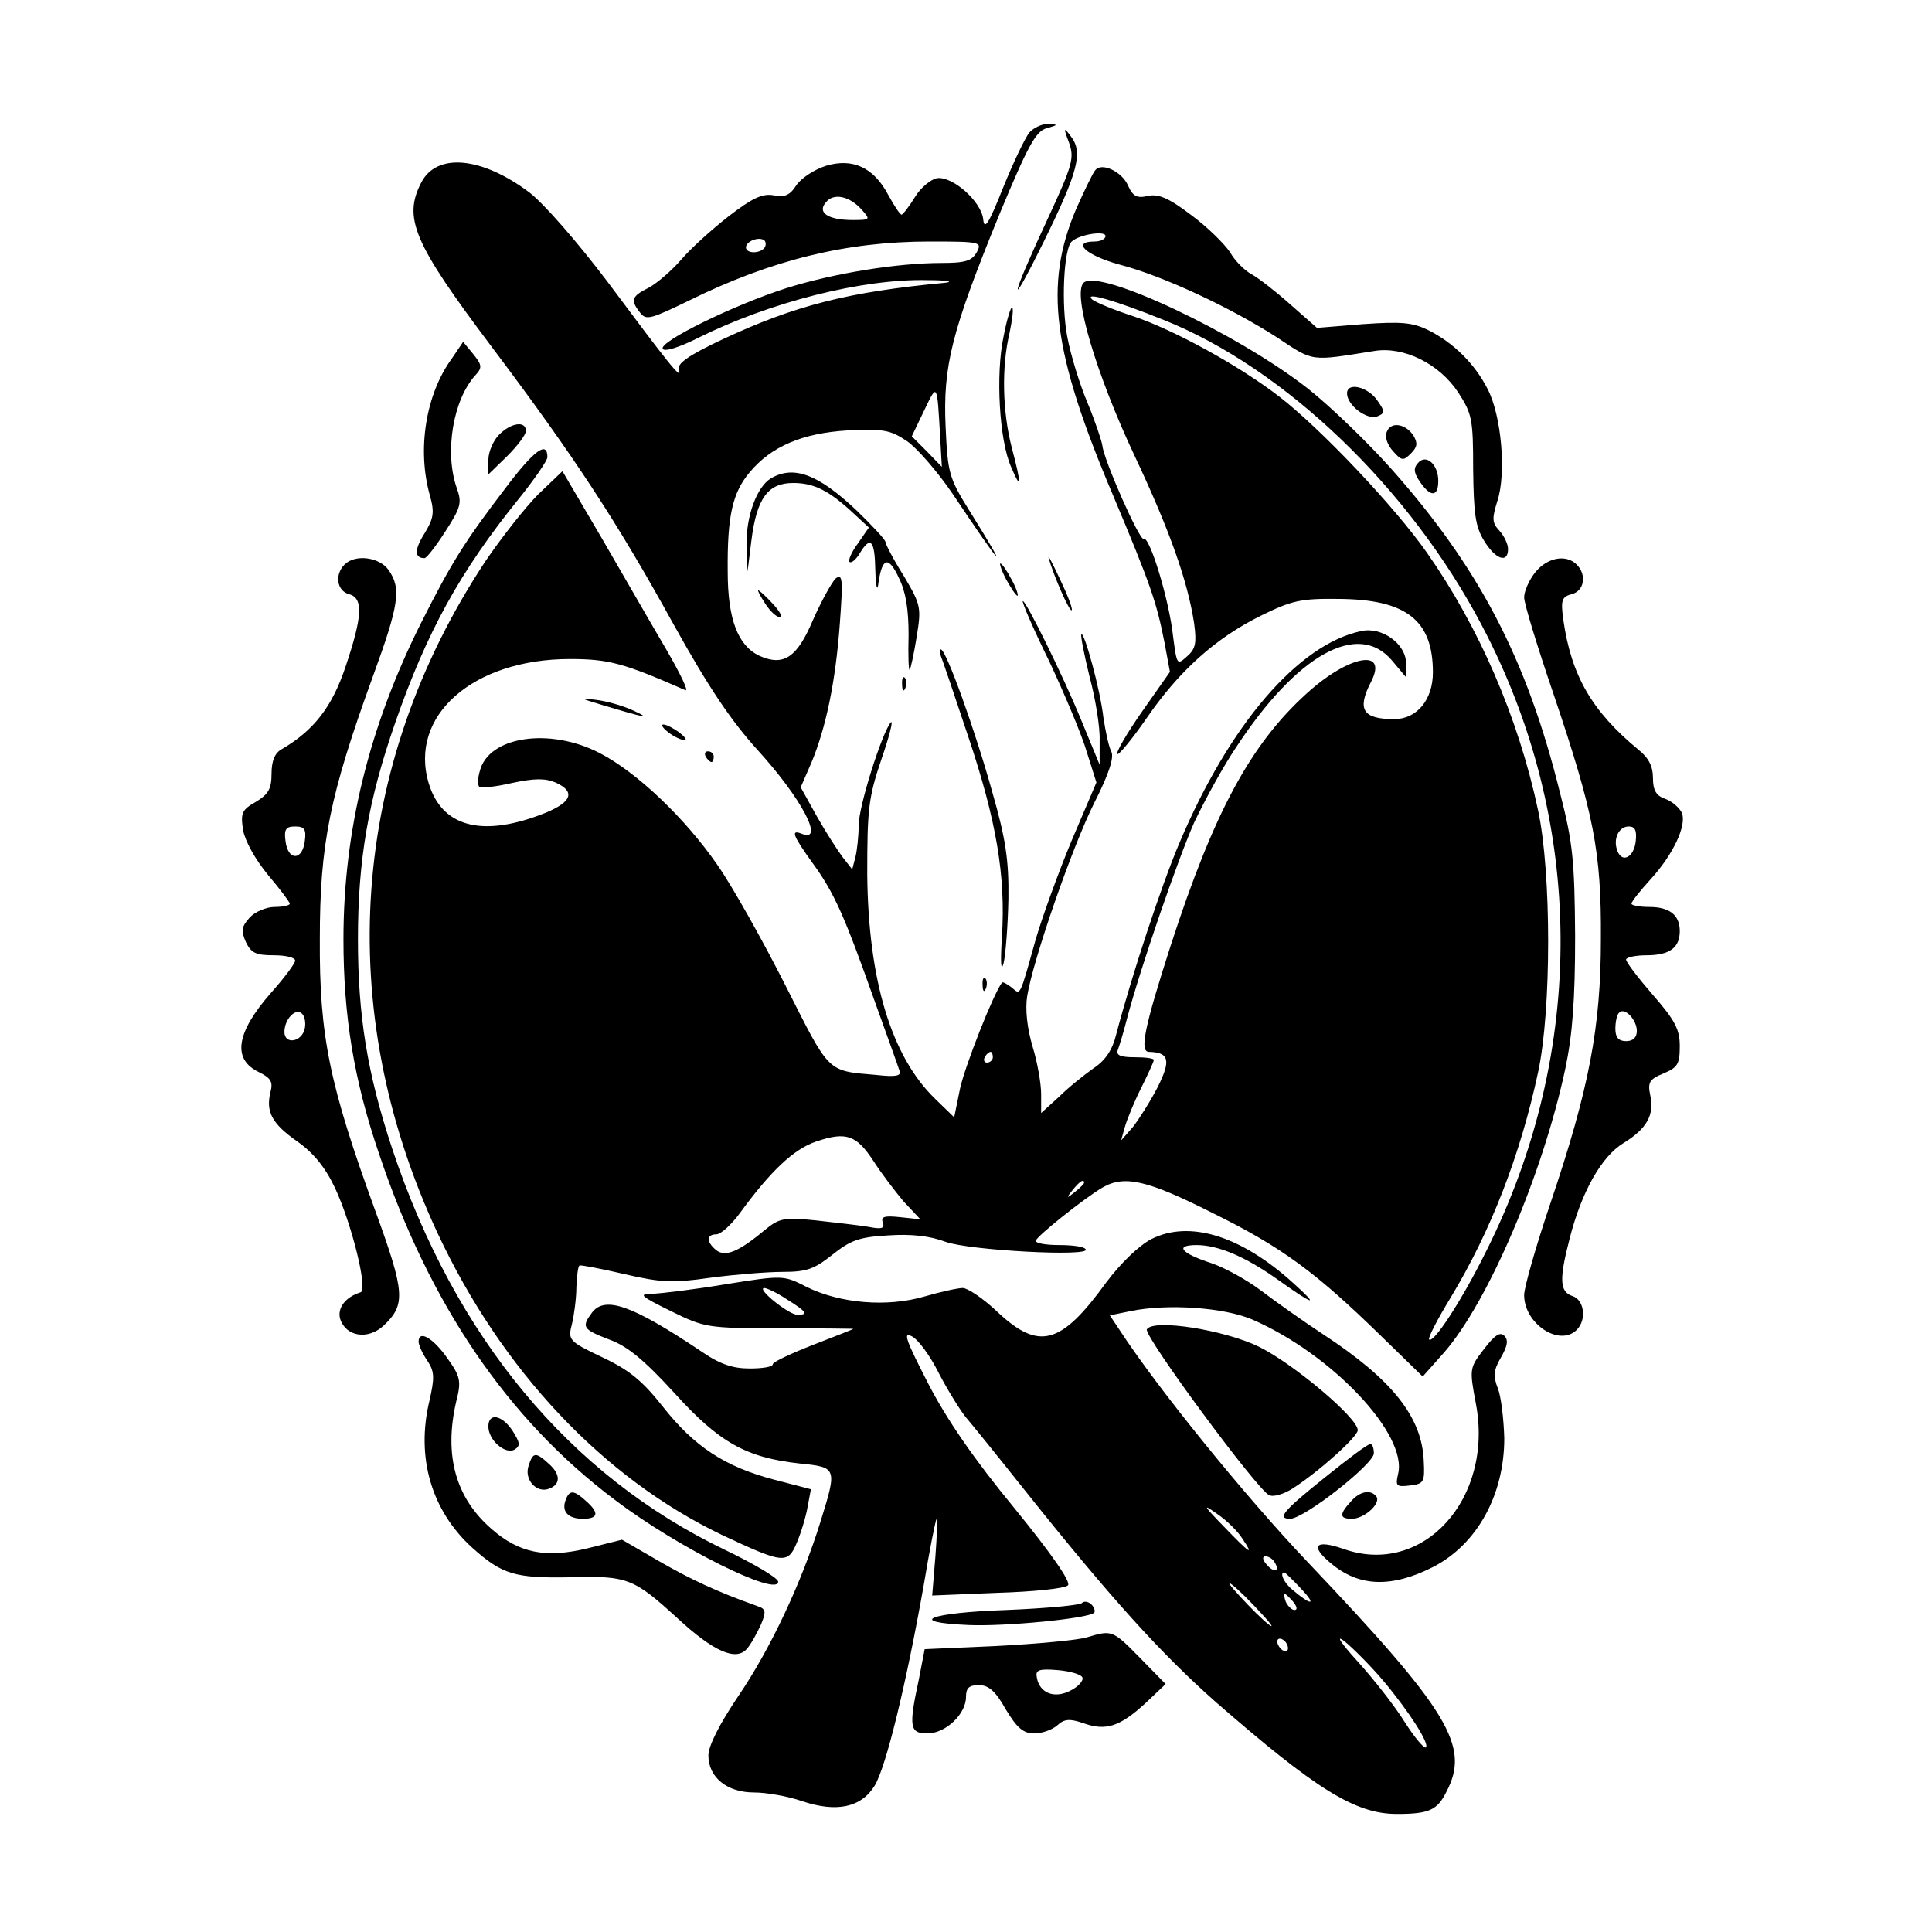 <?xml version="1.0" standalone="no"?>
<!DOCTYPE svg PUBLIC "-//W3C//DTD SVG 20010904//EN"
 "http://www.w3.org/TR/2001/REC-SVG-20010904/DTD/svg10.dtd">
<svg version="1.0" xmlns="http://www.w3.org/2000/svg"
 width="360pt" height="360pt" viewBox="0 0 360 360"
 preserveAspectRatio="xMidYMid meet">

<g transform="translate(0,360) scale(0.1,-0.1)"
fill="#000000" stroke="none">
<path d="M1918 3353 c-8 -10 -30 -56 -49 -103 -27 -68 -35 -80 -37 -58 -4 33
-57 80 -86 76 -11 -2 -30 -17 -41 -35 -11 -18 -22 -32 -25 -33 -3 0 -14 17
-25 37 -27 51 -66 69 -116 54 -22 -7 -46 -23 -55 -36 -12 -19 -22 -23 -42 -19
-21 4 -40 -5 -83 -38 -31 -24 -71 -60 -89 -81 -18 -21 -46 -45 -61 -53 -32
-16 -35 -23 -16 -47 11 -14 19 -12 91 23 154 76 294 110 448 110 96 0 98 -1
88 -20 -9 -16 -21 -20 -65 -20 -83 0 -201 -19 -290 -47 -97 -31 -238 -100
-230 -113 3 -6 31 3 63 19 136 68 309 112 431 109 36 0 50 -3 31 -5 -180 -17
-278 -42 -413 -105 -66 -31 -86 -46 -82 -57 7 -22 -19 11 -133 164 -56 74
-118 145 -145 166 -89 67 -173 75 -202 19 -34 -66 -15 -112 131 -306 155 -206
233 -325 340 -519 64 -115 106 -178 157 -234 80 -88 124 -171 82 -155 -22 9
-19 -1 19 -54 41 -56 60 -100 116 -258 23 -64 44 -122 46 -129 4 -10 -7 -12
-43 -8 -93 8 -86 2 -169 166 -42 83 -99 185 -127 225 -60 87 -150 173 -220
209 -93 48 -207 31 -223 -34 -4 -13 -4 -26 -1 -29 3 -3 31 0 61 7 42 9 62 9
81 1 40 -18 30 -39 -30 -61 -110 -41 -182 -20 -206 59 -38 126 82 232 263 232
73 0 101 -8 215 -58 7 -3 -9 30 -35 75 -26 44 -80 138 -120 207 l-74 126 -45
-43 c-24 -24 -68 -80 -98 -124 -253 -382 -285 -833 -90 -1252 120 -257 309
-457 530 -563 115 -54 123 -55 140 -14 8 19 17 49 20 67 l6 32 -69 18 c-91 24
-148 61 -207 136 -38 48 -62 68 -113 92 -63 30 -64 32 -56 63 4 17 8 48 8 68
1 21 3 39 6 40 3 1 40 -6 83 -16 69 -16 90 -17 160 -7 45 6 106 11 135 11 45
0 59 5 93 32 34 27 50 33 104 36 43 3 78 -1 107 -12 44 -16 271 -28 261 -14
-2 5 -24 8 -49 8 -24 0 -44 3 -44 8 1 8 90 79 124 99 41 24 84 14 205 -47 130
-64 193 -111 314 -229 l78 -76 40 45 c82 94 184 332 226 530 13 62 18 127 18
245 -1 140 -4 174 -28 267 -62 251 -152 422 -316 606 -42 47 -111 114 -154
148 -130 102 -390 225 -418 197 -21 -21 24 -171 95 -322 66 -140 99 -234 111
-312 5 -37 3 -48 -13 -62 -19 -17 -19 -16 -26 36 -7 68 -44 189 -55 183 -7 -5
-74 146 -77 174 -1 8 -13 44 -27 78 -15 35 -32 91 -38 123 -12 60 -7 166 8
179 14 13 63 21 63 10 0 -5 -9 -10 -20 -10 -45 0 -16 -26 46 -43 81 -21 207
-80 294 -136 69 -46 61 -44 181 -25 55 9 121 -24 156 -77 26 -40 28 -50 28
-143 1 -82 4 -107 20 -133 21 -35 45 -44 45 -16 0 9 -7 24 -16 34 -14 15 -14
23 -4 55 17 51 8 159 -18 209 -24 47 -63 86 -111 110 -29 14 -49 16 -121 11
l-86 -7 -50 44 c-27 24 -59 49 -72 56 -13 7 -31 25 -40 41 -10 15 -42 47 -72
69 -42 32 -61 40 -81 36 -20 -5 -28 -1 -37 19 -11 26 -49 44 -61 29 -4 -4 -20
-37 -36 -73 -60 -141 -44 -267 69 -533 71 -169 81 -199 96 -275 l10 -54 -52
-74 c-28 -40 -49 -76 -46 -79 2 -3 27 27 54 66 61 89 129 150 214 192 57 28
74 32 145 31 126 -1 175 -40 175 -137 0 -51 -30 -87 -72 -87 -59 0 -70 18 -43
70 32 63 -42 49 -120 -22 -105 -95 -173 -222 -253 -468 -50 -155 -59 -200 -41
-200 38 -1 41 -16 16 -66 -14 -27 -35 -60 -46 -74 l-22 -25 7 25 c4 14 17 46
30 72 13 26 24 50 24 53 0 3 -16 5 -36 5 -27 0 -35 4 -31 14 3 8 11 34 17 58
26 98 95 297 125 365 19 40 53 103 78 140 114 174 228 237 291 162 l26 -31 0
26 c0 36 -45 69 -84 60 -117 -25 -245 -174 -338 -394 -33 -77 -90 -250 -118
-357 -7 -29 -20 -49 -43 -64 -17 -12 -47 -36 -64 -53 l-33 -30 0 35 c0 20 -7
60 -16 89 -10 34 -14 69 -10 94 11 68 84 278 125 360 27 53 37 84 32 95 -5 9
-11 38 -15 64 -6 53 -36 161 -41 155 -2 -2 5 -37 15 -78 11 -41 20 -95 19
-120 l0 -45 -33 80 c-35 86 -104 225 -110 225 -3 0 19 -51 49 -112 29 -62 61
-138 70 -169 l18 -57 -46 -108 c-25 -60 -55 -143 -67 -184 -31 -111 -28 -104
-45 -90 -9 7 -17 11 -18 9 -17 -23 -69 -156 -78 -197 l-11 -54 -35 34 c-82 79
-125 221 -127 418 0 121 2 143 26 214 15 43 23 75 18 70 -16 -18 -60 -156 -60
-192 0 -20 -3 -47 -6 -59 l-6 -23 -18 23 c-9 12 -31 46 -48 76 l-30 54 20 46
c27 65 45 150 53 260 6 82 5 93 -8 83 -7 -7 -26 -41 -42 -77 -30 -71 -55 -87
-100 -67 -40 19 -59 68 -59 157 -1 104 9 147 41 185 40 48 98 73 183 78 66 3
79 1 110 -20 19 -13 57 -57 85 -98 95 -142 109 -156 31 -31 -38 61 -40 70 -44
156 -5 113 11 177 100 395 54 130 68 155 88 161 22 6 22 7 4 8 -11 1 -28 -7
-36 -16z m-312 -144 c16 -18 16 -19 -17 -19 -46 0 -67 14 -50 33 14 18 44 12
67 -14z m-181 -70 c-8 -12 -35 -12 -35 0 0 11 22 20 33 14 4 -2 5 -9 2 -14z
m743 -135 c226 -90 459 -314 593 -569 193 -366 196 -793 8 -1167 -45 -91 -98
-172 -106 -164 -3 2 15 37 40 78 75 124 130 266 163 420 25 116 25 371 0 488
-37 174 -111 343 -207 480 -61 87 -198 231 -274 290 -76 59 -199 126 -274 151
-37 12 -70 26 -76 31 -16 15 41 -1 133 -38z m-416 -221 l3 -53 -28 29 -28 28
23 48 c25 52 24 53 30 -52z m98 -1153 c0 -5 -5 -10 -11 -10 -5 0 -7 5 -4 10 3
6 8 10 11 10 2 0 4 -4 4 -10z m-222 -194 c14 -22 40 -56 56 -75 l31 -33 -38 4
c-29 3 -36 1 -32 -10 4 -11 -2 -13 -27 -8 -18 3 -62 8 -98 12 -60 6 -68 4 -95
-18 -49 -41 -74 -51 -91 -37 -18 15 -18 29 1 29 8 0 28 18 44 40 57 78 100
119 142 133 56 19 75 12 107 -37z m392 -40 c0 -2 -8 -10 -17 -17 -16 -13 -17
-12 -4 4 13 16 21 21 21 13z"/>
<path d="M1992 3334 c10 -28 7 -41 -39 -140 -71 -152 -77 -184 -8 -44 64 130
73 166 51 195 -14 19 -15 18 -4 -11z"/>
<path d="M1870 2973 c-15 -70 -8 -194 14 -243 19 -45 20 -35 1 37 -17 66 -19
149 -4 212 5 24 8 46 5 48 -2 3 -10 -22 -16 -54z"/>
<path d="M842 2932 c-49 -67 -65 -170 -41 -255 9 -32 7 -43 -10 -71 -19 -30
-19 -46 0 -46 4 0 21 22 39 50 29 45 31 53 21 81 -23 66 -7 164 35 210 13 14
12 19 -4 39 l-19 23 -21 -31z"/>
<path d="M2510 2867 c0 -22 37 -50 56 -43 15 6 15 9 1 29 -17 26 -57 36 -57
14z"/>
<path d="M930 2790 c-11 -11 -20 -32 -20 -47 l0 -27 35 34 c19 19 35 40 35 47
0 19 -27 16 -50 -7z"/>
<path d="M2584 2795 c-4 -9 1 -24 12 -36 16 -18 19 -18 33 -4 12 12 13 19 5
33 -15 23 -43 27 -50 7z"/>
<path d="M943 2692 c-78 -102 -102 -141 -158 -252 -97 -193 -145 -388 -145
-590 0 -142 19 -261 66 -399 94 -281 240 -496 440 -646 117 -89 305 -182 304
-152 -1 7 -45 33 -99 59 -290 139 -503 396 -620 747 -47 142 -64 249 -64 391
0 147 19 258 69 402 59 170 121 283 231 419 29 36 53 71 53 77 0 31 -24 14
-77 -56z"/>
<path d="M2642 2737 c-9 -10 -7 -19 4 -35 20 -29 34 -28 34 2 0 31 -23 51 -38
33z"/>
<path d="M1437 2709 c-27 -16 -47 -71 -46 -126 l2 -48 7 57 c10 80 31 108 78
108 39 0 67 -14 114 -58 l27 -25 -20 -29 c-12 -16 -19 -32 -16 -35 3 -3 12 4
19 16 20 33 28 25 29 -31 1 -34 4 -42 6 -23 7 47 19 49 38 8 13 -26 18 -59 18
-106 -1 -38 0 -67 2 -65 2 2 8 30 13 61 9 55 8 60 -24 114 -19 30 -34 59 -34
63 0 4 -24 30 -54 59 -72 68 -117 84 -159 60z"/>
<path d="M1954 2560 c9 -32 39 -101 43 -97 2 3 -8 29 -22 58 -14 30 -23 47
-21 39z"/>
<path d="M642 2548 c-19 -19 -14 -49 8 -55 27 -7 26 -40 -6 -135 -25 -75 -59
-119 -119 -154 -13 -7 -19 -22 -19 -46 0 -28 -6 -38 -29 -52 -26 -15 -29 -20
-24 -53 4 -21 23 -55 47 -84 22 -26 40 -50 40 -53 0 -3 -13 -6 -28 -6 -16 0
-37 -9 -47 -20 -15 -17 -16 -24 -7 -45 10 -21 19 -25 52 -25 22 0 40 -4 40
-10 0 -5 -20 -32 -45 -60 -65 -74 -73 -124 -22 -148 22 -11 26 -18 21 -37 -9
-37 3 -59 50 -92 30 -21 52 -48 70 -86 31 -66 62 -190 48 -195 -29 -9 -44 -30
-38 -50 11 -33 52 -39 81 -12 41 39 40 61 -15 212 -86 236 -105 327 -104 508
0 177 18 267 99 490 49 134 53 164 29 198 -17 24 -62 30 -82 10z m-74 -515
c-2 -17 -9 -28 -18 -28 -9 0 -16 11 -18 28 -3 22 1 27 18 27 17 0 21 -5 18
-27z m0 -349 c-5 -26 -38 -31 -38 -7 0 24 21 46 33 34 5 -5 7 -17 5 -27z"/>
<path d="M2861 2534 c-12 -15 -21 -36 -21 -47 0 -12 25 -93 55 -181 75 -222
89 -293 88 -456 0 -164 -22 -279 -94 -492 -27 -80 -49 -157 -49 -171 0 -54 66
-97 98 -65 19 19 14 56 -8 63 -24 8 -25 31 -5 108 22 86 59 152 100 177 44 27
58 53 50 89 -5 24 -2 30 25 41 26 11 30 17 30 51 0 31 -9 48 -50 95 -27 31
-50 61 -50 66 0 4 17 8 38 8 43 0 62 14 62 45 0 30 -19 45 -57 45 -18 0 -33 3
-33 6 0 4 16 24 36 46 42 46 67 100 58 123 -4 9 -17 21 -30 26 -18 6 -24 16
-24 40 0 21 -8 37 -27 52 -87 72 -125 138 -140 242 -5 37 -3 43 16 48 23 6 28
36 9 55 -20 20 -55 13 -77 -14z m187 -501 c-3 -30 -25 -42 -34 -19 -9 22 2 46
21 46 12 0 15 -8 13 -27z m2 -354 c0 -12 -7 -19 -20 -19 -14 0 -20 7 -20 23 0
13 3 27 7 30 10 11 33 -13 33 -34z"/>
<path d="M1875 2520 c9 -16 18 -30 21 -30 2 0 -2 14 -11 30 -9 17 -18 30 -21
30 -2 0 2 -13 11 -30z"/>
<path d="M1426 2475 c9 -14 21 -25 27 -25 6 0 0 11 -13 25 -13 14 -25 25 -27
25 -2 0 4 -11 13 -25z"/>
<path d="M1753 2378 c3 -7 26 -75 51 -150 53 -158 70 -260 63 -373 -3 -47 -2
-68 3 -50 4 17 8 71 9 120 1 72 -5 112 -30 199 -31 112 -86 266 -96 266 -2 0
-2 -6 0 -12z"/>
<path d="M1681 2324 c0 -11 3 -14 6 -6 3 7 2 16 -1 19 -3 4 -6 -2 -5 -13z"/>
<path d="M1120 2287 c83 -25 95 -27 60 -11 -19 9 -51 18 -70 20 -31 4 -30 3
10 -9z"/>
<path d="M1246 2235 c10 -8 24 -14 29 -14 6 0 1 6 -9 14 -11 8 -24 15 -30 15
-5 0 -1 -7 10 -15z"/>
<path d="M1315 2190 c3 -5 8 -10 11 -10 2 0 4 5 4 10 0 6 -5 10 -11 10 -5 0
-7 -4 -4 -10z"/>
<path d="M1831 1764 c0 -11 3 -14 6 -6 3 7 2 16 -1 19 -3 4 -6 -2 -5 -13z"/>
<path d="M2145 1291 c-24 -13 -57 -45 -84 -81 -84 -116 -125 -127 -202 -55
-26 25 -56 45 -65 45 -9 0 -41 -7 -72 -16 -69 -20 -156 -13 -219 18 -43 22
-44 22 -151 5 -59 -10 -120 -17 -137 -18 -26 0 -22 -4 35 -32 63 -31 68 -32
203 -32 75 0 137 -1 137 -1 0 -1 -34 -14 -75 -30 -41 -16 -75 -32 -75 -36 0
-5 -19 -8 -43 -8 -32 0 -56 8 -92 33 -127 85 -178 103 -202 71 -20 -27 -17
-31 32 -50 34 -12 66 -39 121 -99 84 -93 134 -121 234 -132 70 -7 70 -8 39
-108 -35 -113 -93 -237 -153 -325 -35 -52 -56 -93 -56 -111 0 -41 35 -69 85
-69 23 0 63 -7 89 -16 65 -22 111 -12 136 29 21 35 58 186 91 372 11 66 22
122 24 124 2 2 1 -29 -2 -69 l-6 -73 121 5 c67 2 126 8 132 14 6 6 -30 58
-100 144 -75 91 -126 165 -161 233 -41 80 -47 96 -30 87 12 -6 34 -36 50 -68
16 -31 39 -68 50 -82 12 -14 63 -77 113 -140 158 -198 252 -302 354 -392 186
-162 259 -208 337 -208 60 0 75 7 92 41 45 85 6 150 -259 429 -116 122 -279
323 -350 432 l-18 27 39 8 c68 14 174 7 227 -16 149 -65 290 -215 271 -288 -5
-22 -3 -24 22 -21 26 3 28 6 26 45 -3 82 -58 152 -188 237 -38 25 -90 62 -115
81 -25 19 -66 42 -92 51 -58 19 -70 34 -28 34 40 0 91 -22 149 -63 70 -50 81
-53 31 -8 -98 89 -194 118 -265 82z m-679 -112 c37 -23 41 -29 20 -29 -16 0
-77 49 -62 50 5 0 24 -9 42 -21z m849 -446 c23 -34 14 -28 -35 23 -38 39 -40
43 -12 23 18 -12 39 -33 47 -46z m60 -44 c11 -17 -1 -21 -15 -4 -8 9 -8 15 -2
15 6 0 14 -5 17 -11z m51 -51 c28 -30 17 -30 -18 0 -16 13 -24 32 -15 32 2 0
16 -14 33 -32z m-91 -28 c21 -22 37 -40 34 -40 -3 0 -23 18 -44 40 -21 22 -37
40 -34 40 3 0 23 -18 44 -40z m75 5 c7 -9 8 -15 2 -15 -5 0 -12 7 -16 15 -3 8
-4 15 -2 15 2 0 9 -7 16 -15z m166 -145 c49 -58 88 -119 81 -126 -3 -3 -21 18
-40 48 -18 29 -58 80 -88 113 -31 34 -41 50 -24 37 16 -13 48 -45 71 -72z
m-176 59 c0 -6 -4 -7 -10 -4 -5 3 -10 11 -10 16 0 6 5 7 10 4 6 -3 10 -11 10
-16z"/>
<path d="M2137 1123 c-7 -11 207 -301 228 -309 8 -4 27 2 43 12 50 32 122 97
122 109 0 23 -119 123 -183 155 -65 32 -198 53 -210 33z"/>
<path d="M2765 1086 c-27 -35 -27 -37 -15 -101 34 -178 -99 -324 -247 -271
-52 18 -63 6 -23 -27 52 -44 113 -46 190 -7 82 42 133 134 133 240 -1 36 -6
78 -12 93 -9 23 -8 34 6 58 12 21 14 32 6 40 -8 8 -18 1 -38 -25z"/>
<path d="M780 1100 c0 -6 7 -22 16 -35 14 -21 14 -32 4 -76 -25 -105 4 -204
80 -273 56 -50 79 -57 184 -55 105 3 117 -2 198 -76 68 -63 110 -81 130 -57 8
9 19 30 26 45 10 24 9 29 -6 34 -76 27 -125 50 -184 84 l-69 40 -64 -16 c-78
-19 -128 -9 -179 36 -67 58 -89 137 -66 237 10 39 8 47 -17 82 -27 38 -53 52
-53 30z"/>
<path d="M910 942 c0 -26 32 -53 49 -43 11 7 10 13 -4 35 -20 30 -45 34 -45 8z"/>
<path d="M2470 848 c-80 -64 -91 -78 -66 -78 26 0 156 102 156 122 0 10 -3 18
-7 17 -5 0 -42 -28 -83 -61z"/>
<path d="M985 869 c-9 -26 15 -52 38 -43 22 8 22 27 -1 47 -24 22 -29 21 -37
-4z"/>
<path d="M1054 805 c-8 -21 4 -35 32 -35 29 0 31 11 6 33 -23 21 -31 21 -38 2z"/>
<path d="M2517 802 c-22 -24 -21 -32 2 -32 23 0 54 28 46 41 -10 14 -31 11
-48 -9z"/>
<path d="M2016 613 c-3 -4 -67 -10 -141 -13 -145 -5 -188 -23 -70 -28 67 -3
223 12 234 23 2 3 0 10 -5 15 -6 6 -14 7 -18 3z"/>
<path d="M2025 549 c-16 -5 -91 -12 -166 -16 l-136 -6 -11 -57 c-19 -88 -17
-100 16 -100 34 0 72 36 72 68 0 17 6 22 24 22 18 0 31 -11 50 -45 21 -35 33
-45 53 -45 15 0 34 7 43 15 13 12 23 13 49 4 42 -15 68 -6 115 37 l38 36 -48
49 c-51 52 -52 52 -99 38z m-8 -75 c2 -6 -8 -17 -22 -24 -30 -16 -58 -5 -63
24 -3 14 3 17 39 14 23 -2 44 -8 46 -14z"/>
</g>
</svg>
